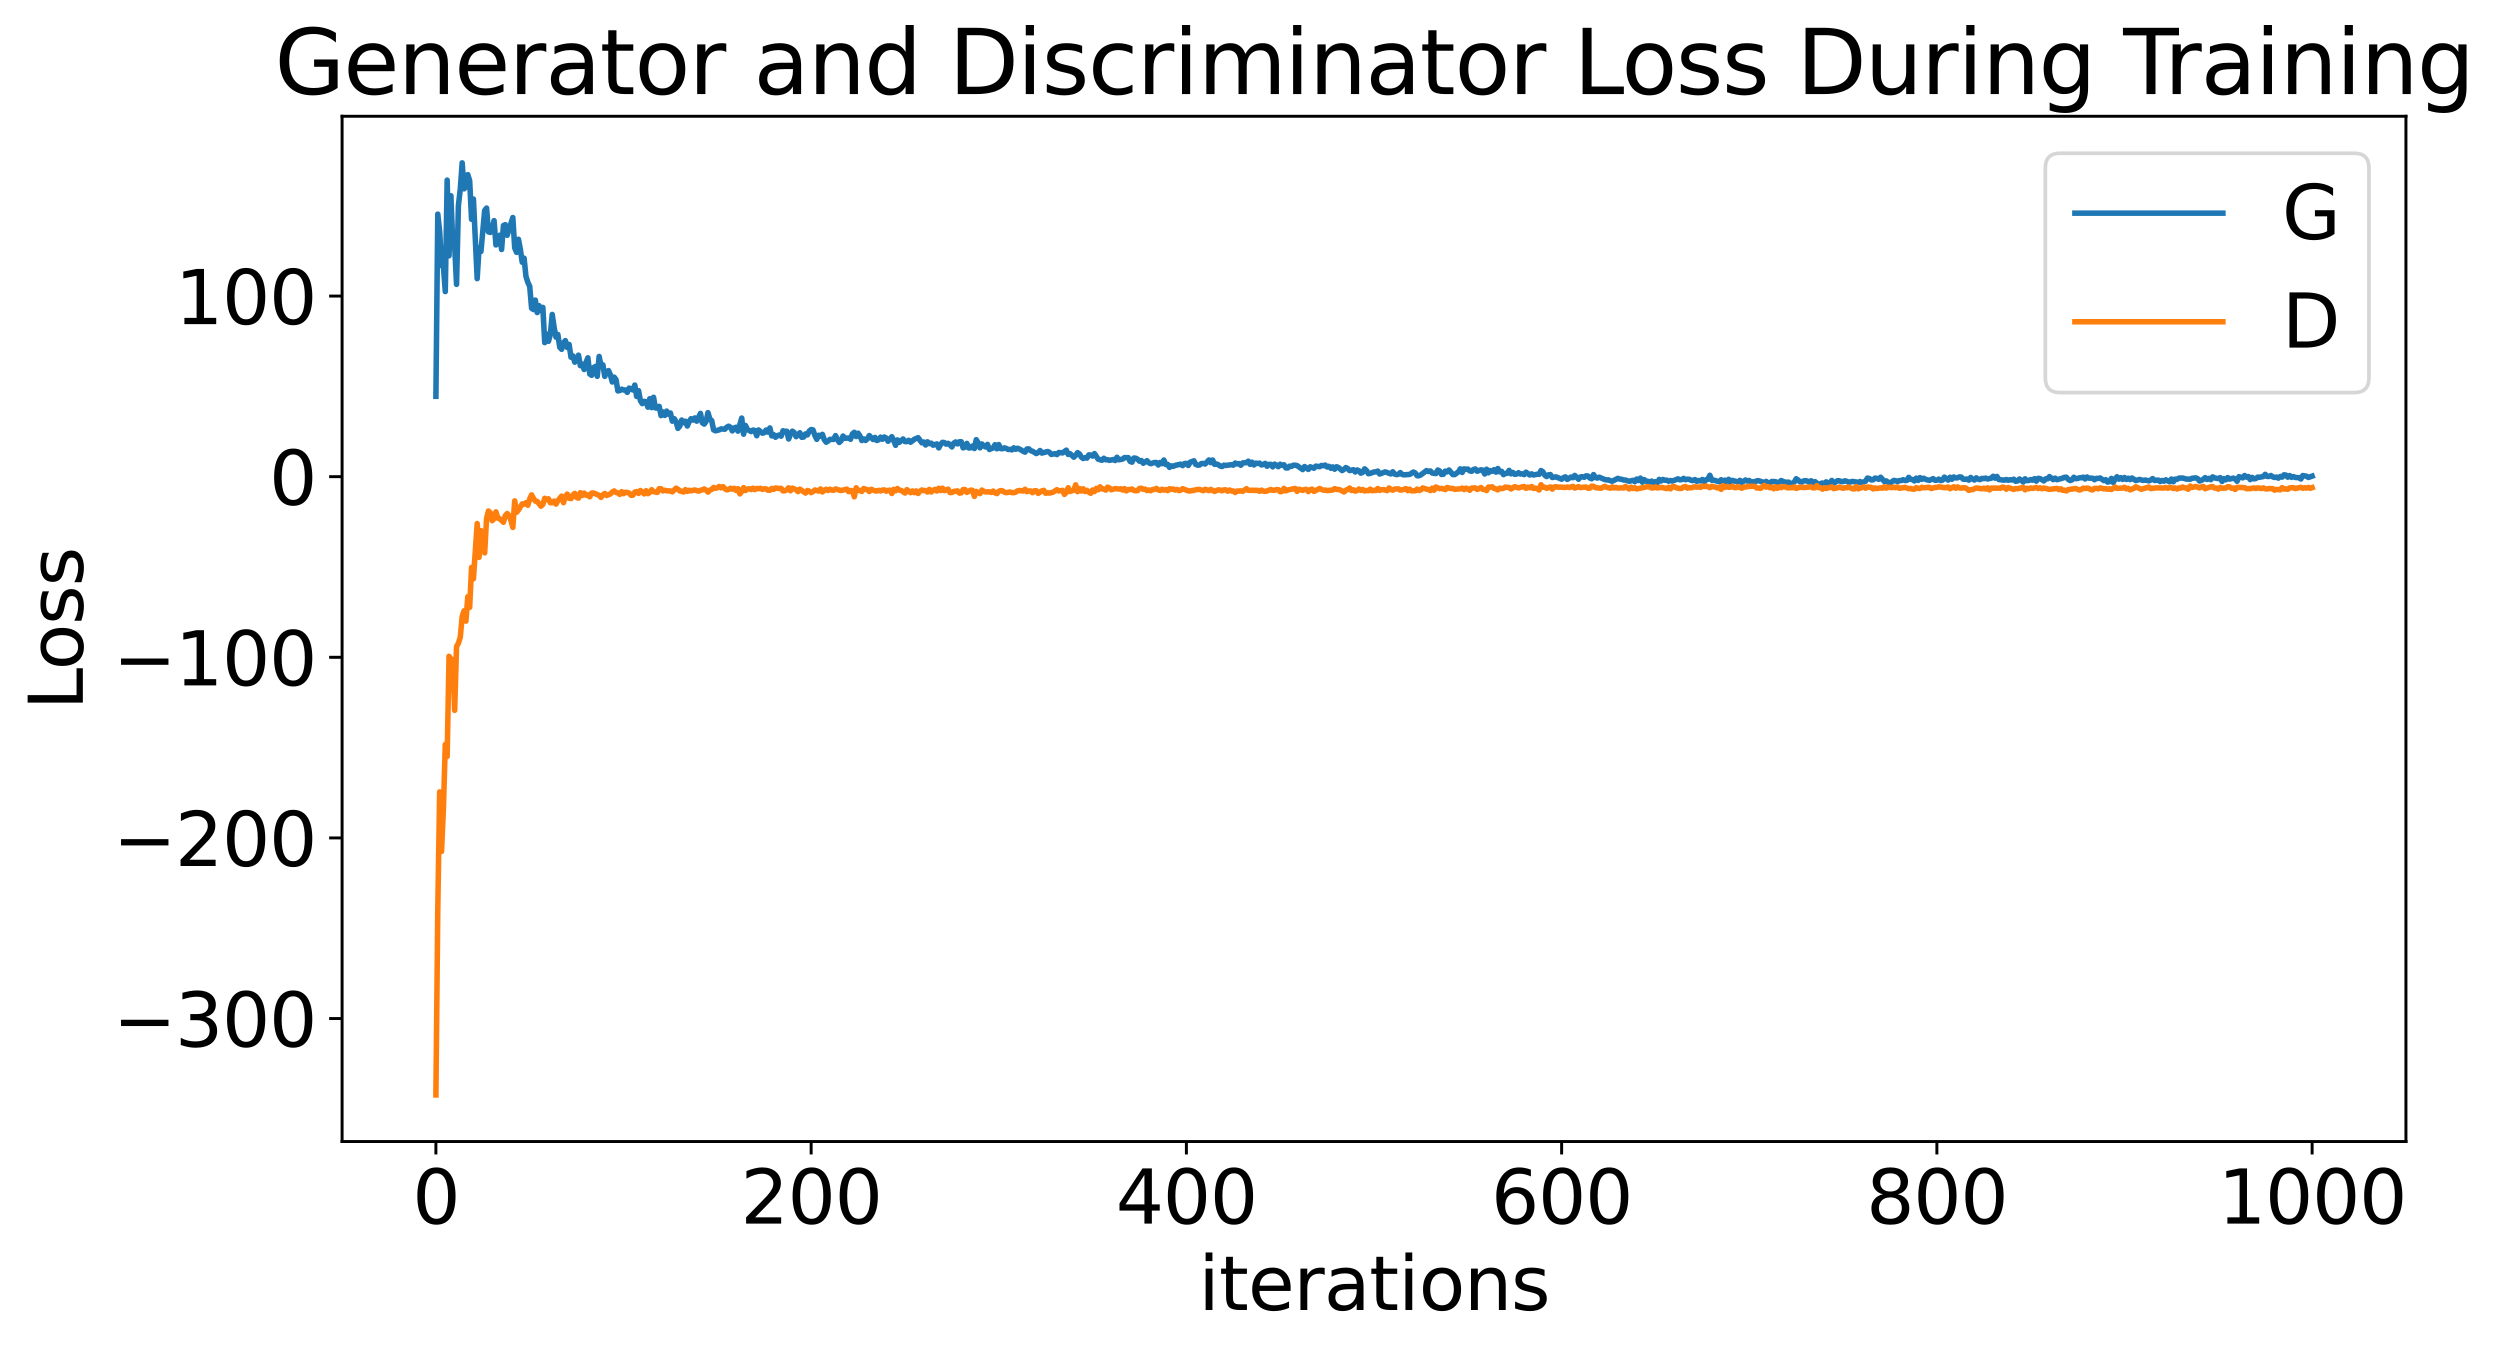 <?xml version="1.0" encoding="utf-8" standalone="no"?>
<!DOCTYPE svg PUBLIC "-//W3C//DTD SVG 1.1//EN"
  "http://www.w3.org/Graphics/SVG/1.1/DTD/svg11.dtd">
<svg xmlns:xlink="http://www.w3.org/1999/xlink" width="675.923pt" height="365.549pt" viewBox="0 0 675.923 365.549" xmlns="http://www.w3.org/2000/svg" version="1.1">
 <defs>
  <style type="text/css">*{stroke-linejoin: round; stroke-linecap: butt}</style>
 </defs>
 <g id="figure_1">
  <g id="patch_1">
   <path d="M 0 365.549 
L 675.923 365.549 
L 675.923 -0 
L 0 -0 
z
" style="fill: #ffffff"/>
  </g>
  <g id="axes_1">
   <g id="patch_2">
    <path d="M 92.491 308.636 
L 650.491 308.636 
L 650.491 31.436 
L 92.491 31.436 
z
" style="fill: #ffffff"/>
   </g>
   <g id="matplotlib.axis_1">
    <g id="xtick_1">
     <g id="line2d_1">
      <defs>
       <path id="mba03cfd644" d="M 0 0 
L 0 3.5 
" style="stroke: #000000; stroke-width: 0.8"/>
      </defs>
      <g>
       <use xlink:href="#mba03cfd644" x="117.854" y="308.636" style="stroke: #000000; stroke-width: 0.8"/>
      </g>
     </g>
     <g id="text_1">
      <!-- 0 -->
      <g transform="translate(111.492 330.833) scale(0.2 -0.2)">
       <defs>
        <path id="DejaVuSans-30" d="M 2034 4250 
Q 1547 4250 1301 3770 
Q 1056 3291 1056 2328 
Q 1056 1369 1301 889 
Q 1547 409 2034 409 
Q 2525 409 2770 889 
Q 3016 1369 3016 2328 
Q 3016 3291 2770 3770 
Q 2525 4250 2034 4250 
z
M 2034 4750 
Q 2819 4750 3233 4129 
Q 3647 3509 3647 2328 
Q 3647 1150 3233 529 
Q 2819 -91 2034 -91 
Q 1250 -91 836 529 
Q 422 1150 422 2328 
Q 422 3509 836 4129 
Q 1250 4750 2034 4750 
z
" transform="scale(0.016)"/>
       </defs>
       <use xlink:href="#DejaVuSans-30"/>
      </g>
     </g>
    </g>
    <g id="xtick_2">
     <g id="line2d_2">
      <g>
       <use xlink:href="#mba03cfd644" x="219.309" y="308.636" style="stroke: #000000; stroke-width: 0.8"/>
      </g>
     </g>
     <g id="text_2">
      <!-- 200 -->
      <g transform="translate(200.221 330.833) scale(0.2 -0.2)">
       <defs>
        <path id="DejaVuSans-32" d="M 1228 531 
L 3431 531 
L 3431 0 
L 469 0 
L 469 531 
Q 828 903 1448 1529 
Q 2069 2156 2228 2338 
Q 2531 2678 2651 2914 
Q 2772 3150 2772 3378 
Q 2772 3750 2511 3984 
Q 2250 4219 1831 4219 
Q 1534 4219 1204 4116 
Q 875 4013 500 3803 
L 500 4441 
Q 881 4594 1212 4672 
Q 1544 4750 1819 4750 
Q 2544 4750 2975 4387 
Q 3406 4025 3406 3419 
Q 3406 3131 3298 2873 
Q 3191 2616 2906 2266 
Q 2828 2175 2409 1742 
Q 1991 1309 1228 531 
z
" transform="scale(0.016)"/>
       </defs>
       <use xlink:href="#DejaVuSans-32"/>
       <use xlink:href="#DejaVuSans-30" x="63.623"/>
       <use xlink:href="#DejaVuSans-30" x="127.246"/>
      </g>
     </g>
    </g>
    <g id="xtick_3">
     <g id="line2d_3">
      <g>
       <use xlink:href="#mba03cfd644" x="320.763" y="308.636" style="stroke: #000000; stroke-width: 0.8"/>
      </g>
     </g>
     <g id="text_3">
      <!-- 400 -->
      <g transform="translate(301.676 330.833) scale(0.2 -0.2)">
       <defs>
        <path id="DejaVuSans-34" d="M 2419 4116 
L 825 1625 
L 2419 1625 
L 2419 4116 
z
M 2253 4666 
L 3047 4666 
L 3047 1625 
L 3713 1625 
L 3713 1100 
L 3047 1100 
L 3047 0 
L 2419 0 
L 2419 1100 
L 313 1100 
L 313 1709 
L 2253 4666 
z
" transform="scale(0.016)"/>
       </defs>
       <use xlink:href="#DejaVuSans-34"/>
       <use xlink:href="#DejaVuSans-30" x="63.623"/>
       <use xlink:href="#DejaVuSans-30" x="127.246"/>
      </g>
     </g>
    </g>
    <g id="xtick_4">
     <g id="line2d_4">
      <g>
       <use xlink:href="#mba03cfd644" x="422.218" y="308.636" style="stroke: #000000; stroke-width: 0.8"/>
      </g>
     </g>
     <g id="text_4">
      <!-- 600 -->
      <g transform="translate(403.13 330.833) scale(0.2 -0.2)">
       <defs>
        <path id="DejaVuSans-36" d="M 2113 2584 
Q 1688 2584 1439 2293 
Q 1191 2003 1191 1497 
Q 1191 994 1439 701 
Q 1688 409 2113 409 
Q 2538 409 2786 701 
Q 3034 994 3034 1497 
Q 3034 2003 2786 2293 
Q 2538 2584 2113 2584 
z
M 3366 4563 
L 3366 3988 
Q 3128 4100 2886 4159 
Q 2644 4219 2406 4219 
Q 1781 4219 1451 3797 
Q 1122 3375 1075 2522 
Q 1259 2794 1537 2939 
Q 1816 3084 2150 3084 
Q 2853 3084 3261 2657 
Q 3669 2231 3669 1497 
Q 3669 778 3244 343 
Q 2819 -91 2113 -91 
Q 1303 -91 875 529 
Q 447 1150 447 2328 
Q 447 3434 972 4092 
Q 1497 4750 2381 4750 
Q 2619 4750 2861 4703 
Q 3103 4656 3366 4563 
z
" transform="scale(0.016)"/>
       </defs>
       <use xlink:href="#DejaVuSans-36"/>
       <use xlink:href="#DejaVuSans-30" x="63.623"/>
       <use xlink:href="#DejaVuSans-30" x="127.246"/>
      </g>
     </g>
    </g>
    <g id="xtick_5">
     <g id="line2d_5">
      <g>
       <use xlink:href="#mba03cfd644" x="523.672" y="308.636" style="stroke: #000000; stroke-width: 0.8"/>
      </g>
     </g>
     <g id="text_5">
      <!-- 800 -->
      <g transform="translate(504.585 330.833) scale(0.2 -0.2)">
       <defs>
        <path id="DejaVuSans-38" d="M 2034 2216 
Q 1584 2216 1326 1975 
Q 1069 1734 1069 1313 
Q 1069 891 1326 650 
Q 1584 409 2034 409 
Q 2484 409 2743 651 
Q 3003 894 3003 1313 
Q 3003 1734 2745 1975 
Q 2488 2216 2034 2216 
z
M 1403 2484 
Q 997 2584 770 2862 
Q 544 3141 544 3541 
Q 544 4100 942 4425 
Q 1341 4750 2034 4750 
Q 2731 4750 3128 4425 
Q 3525 4100 3525 3541 
Q 3525 3141 3298 2862 
Q 3072 2584 2669 2484 
Q 3125 2378 3379 2068 
Q 3634 1759 3634 1313 
Q 3634 634 3220 271 
Q 2806 -91 2034 -91 
Q 1263 -91 848 271 
Q 434 634 434 1313 
Q 434 1759 690 2068 
Q 947 2378 1403 2484 
z
M 1172 3481 
Q 1172 3119 1398 2916 
Q 1625 2713 2034 2713 
Q 2441 2713 2670 2916 
Q 2900 3119 2900 3481 
Q 2900 3844 2670 4047 
Q 2441 4250 2034 4250 
Q 1625 4250 1398 4047 
Q 1172 3844 1172 3481 
z
" transform="scale(0.016)"/>
       </defs>
       <use xlink:href="#DejaVuSans-38"/>
       <use xlink:href="#DejaVuSans-30" x="63.623"/>
       <use xlink:href="#DejaVuSans-30" x="127.246"/>
      </g>
     </g>
    </g>
    <g id="xtick_6">
     <g id="line2d_6">
      <g>
       <use xlink:href="#mba03cfd644" x="625.127" y="308.636" style="stroke: #000000; stroke-width: 0.8"/>
      </g>
     </g>
     <g id="text_6">
      <!-- 1000 -->
      <g transform="translate(599.677 330.833) scale(0.2 -0.2)">
       <defs>
        <path id="DejaVuSans-31" d="M 794 531 
L 1825 531 
L 1825 4091 
L 703 3866 
L 703 4441 
L 1819 4666 
L 2450 4666 
L 2450 531 
L 3481 531 
L 3481 0 
L 794 0 
L 794 531 
z
" transform="scale(0.016)"/>
       </defs>
       <use xlink:href="#DejaVuSans-31"/>
       <use xlink:href="#DejaVuSans-30" x="63.623"/>
       <use xlink:href="#DejaVuSans-30" x="127.246"/>
       <use xlink:href="#DejaVuSans-30" x="190.869"/>
      </g>
     </g>
    </g>
    <g id="text_7">
     <!-- iterations -->
     <g transform="translate(324.036 354.189) scale(0.2 -0.2)">
      <defs>
       <path id="DejaVuSans-69" d="M 603 3500 
L 1178 3500 
L 1178 0 
L 603 0 
L 603 3500 
z
M 603 4863 
L 1178 4863 
L 1178 4134 
L 603 4134 
L 603 4863 
z
" transform="scale(0.016)"/>
       <path id="DejaVuSans-74" d="M 1172 4494 
L 1172 3500 
L 2356 3500 
L 2356 3053 
L 1172 3053 
L 1172 1153 
Q 1172 725 1289 603 
Q 1406 481 1766 481 
L 2356 481 
L 2356 0 
L 1766 0 
Q 1100 0 847 248 
Q 594 497 594 1153 
L 594 3053 
L 172 3053 
L 172 3500 
L 594 3500 
L 594 4494 
L 1172 4494 
z
" transform="scale(0.016)"/>
       <path id="DejaVuSans-65" d="M 3597 1894 
L 3597 1613 
L 953 1613 
Q 991 1019 1311 708 
Q 1631 397 2203 397 
Q 2534 397 2845 478 
Q 3156 559 3463 722 
L 3463 178 
Q 3153 47 2828 -22 
Q 2503 -91 2169 -91 
Q 1331 -91 842 396 
Q 353 884 353 1716 
Q 353 2575 817 3079 
Q 1281 3584 2069 3584 
Q 2775 3584 3186 3129 
Q 3597 2675 3597 1894 
z
M 3022 2063 
Q 3016 2534 2758 2815 
Q 2500 3097 2075 3097 
Q 1594 3097 1305 2825 
Q 1016 2553 972 2059 
L 3022 2063 
z
" transform="scale(0.016)"/>
       <path id="DejaVuSans-72" d="M 2631 2963 
Q 2534 3019 2420 3045 
Q 2306 3072 2169 3072 
Q 1681 3072 1420 2755 
Q 1159 2438 1159 1844 
L 1159 0 
L 581 0 
L 581 3500 
L 1159 3500 
L 1159 2956 
Q 1341 3275 1631 3429 
Q 1922 3584 2338 3584 
Q 2397 3584 2469 3576 
Q 2541 3569 2628 3553 
L 2631 2963 
z
" transform="scale(0.016)"/>
       <path id="DejaVuSans-61" d="M 2194 1759 
Q 1497 1759 1228 1600 
Q 959 1441 959 1056 
Q 959 750 1161 570 
Q 1363 391 1709 391 
Q 2188 391 2477 730 
Q 2766 1069 2766 1631 
L 2766 1759 
L 2194 1759 
z
M 3341 1997 
L 3341 0 
L 2766 0 
L 2766 531 
Q 2569 213 2275 61 
Q 1981 -91 1556 -91 
Q 1019 -91 701 211 
Q 384 513 384 1019 
Q 384 1609 779 1909 
Q 1175 2209 1959 2209 
L 2766 2209 
L 2766 2266 
Q 2766 2663 2505 2880 
Q 2244 3097 1772 3097 
Q 1472 3097 1187 3025 
Q 903 2953 641 2809 
L 641 3341 
Q 956 3463 1253 3523 
Q 1550 3584 1831 3584 
Q 2591 3584 2966 3190 
Q 3341 2797 3341 1997 
z
" transform="scale(0.016)"/>
       <path id="DejaVuSans-6f" d="M 1959 3097 
Q 1497 3097 1228 2736 
Q 959 2375 959 1747 
Q 959 1119 1226 758 
Q 1494 397 1959 397 
Q 2419 397 2687 759 
Q 2956 1122 2956 1747 
Q 2956 2369 2687 2733 
Q 2419 3097 1959 3097 
z
M 1959 3584 
Q 2709 3584 3137 3096 
Q 3566 2609 3566 1747 
Q 3566 888 3137 398 
Q 2709 -91 1959 -91 
Q 1206 -91 779 398 
Q 353 888 353 1747 
Q 353 2609 779 3096 
Q 1206 3584 1959 3584 
z
" transform="scale(0.016)"/>
       <path id="DejaVuSans-6e" d="M 3513 2113 
L 3513 0 
L 2938 0 
L 2938 2094 
Q 2938 2591 2744 2837 
Q 2550 3084 2163 3084 
Q 1697 3084 1428 2787 
Q 1159 2491 1159 1978 
L 1159 0 
L 581 0 
L 581 3500 
L 1159 3500 
L 1159 2956 
Q 1366 3272 1645 3428 
Q 1925 3584 2291 3584 
Q 2894 3584 3203 3211 
Q 3513 2838 3513 2113 
z
" transform="scale(0.016)"/>
       <path id="DejaVuSans-73" d="M 2834 3397 
L 2834 2853 
Q 2591 2978 2328 3040 
Q 2066 3103 1784 3103 
Q 1356 3103 1142 2972 
Q 928 2841 928 2578 
Q 928 2378 1081 2264 
Q 1234 2150 1697 2047 
L 1894 2003 
Q 2506 1872 2764 1633 
Q 3022 1394 3022 966 
Q 3022 478 2636 193 
Q 2250 -91 1575 -91 
Q 1294 -91 989 -36 
Q 684 19 347 128 
L 347 722 
Q 666 556 975 473 
Q 1284 391 1588 391 
Q 1994 391 2212 530 
Q 2431 669 2431 922 
Q 2431 1156 2273 1281 
Q 2116 1406 1581 1522 
L 1381 1569 
Q 847 1681 609 1914 
Q 372 2147 372 2553 
Q 372 3047 722 3315 
Q 1072 3584 1716 3584 
Q 2034 3584 2315 3537 
Q 2597 3491 2834 3397 
z
" transform="scale(0.016)"/>
      </defs>
      <use xlink:href="#DejaVuSans-69"/>
      <use xlink:href="#DejaVuSans-74" x="27.783"/>
      <use xlink:href="#DejaVuSans-65" x="66.992"/>
      <use xlink:href="#DejaVuSans-72" x="128.516"/>
      <use xlink:href="#DejaVuSans-61" x="169.629"/>
      <use xlink:href="#DejaVuSans-74" x="230.908"/>
      <use xlink:href="#DejaVuSans-69" x="270.117"/>
      <use xlink:href="#DejaVuSans-6f" x="297.9"/>
      <use xlink:href="#DejaVuSans-6e" x="359.082"/>
      <use xlink:href="#DejaVuSans-73" x="422.461"/>
     </g>
    </g>
   </g>
   <g id="matplotlib.axis_2">
    <g id="ytick_1">
     <g id="line2d_7">
      <defs>
       <path id="m57387f5ee8" d="M 0 0 
L -3.5 0 
" style="stroke: #000000; stroke-width: 0.8"/>
      </defs>
      <g>
       <use xlink:href="#m57387f5ee8" x="92.491" y="275.384" style="stroke: #000000; stroke-width: 0.8"/>
      </g>
     </g>
     <g id="text_8">
      <!-- −300 -->
      <g transform="translate(30.556 282.982) scale(0.2 -0.2)">
       <defs>
        <path id="DejaVuSans-2212" d="M 678 2272 
L 4684 2272 
L 4684 1741 
L 678 1741 
L 678 2272 
z
" transform="scale(0.016)"/>
        <path id="DejaVuSans-33" d="M 2597 2516 
Q 3050 2419 3304 2112 
Q 3559 1806 3559 1356 
Q 3559 666 3084 287 
Q 2609 -91 1734 -91 
Q 1441 -91 1130 -33 
Q 819 25 488 141 
L 488 750 
Q 750 597 1062 519 
Q 1375 441 1716 441 
Q 2309 441 2620 675 
Q 2931 909 2931 1356 
Q 2931 1769 2642 2001 
Q 2353 2234 1838 2234 
L 1294 2234 
L 1294 2753 
L 1863 2753 
Q 2328 2753 2575 2939 
Q 2822 3125 2822 3475 
Q 2822 3834 2567 4026 
Q 2313 4219 1838 4219 
Q 1578 4219 1281 4162 
Q 984 4106 628 3988 
L 628 4550 
Q 988 4650 1302 4700 
Q 1616 4750 1894 4750 
Q 2613 4750 3031 4423 
Q 3450 4097 3450 3541 
Q 3450 3153 3228 2886 
Q 3006 2619 2597 2516 
z
" transform="scale(0.016)"/>
       </defs>
       <use xlink:href="#DejaVuSans-2212"/>
       <use xlink:href="#DejaVuSans-33" x="83.789"/>
       <use xlink:href="#DejaVuSans-30" x="147.412"/>
       <use xlink:href="#DejaVuSans-30" x="211.035"/>
      </g>
     </g>
    </g>
    <g id="ytick_2">
     <g id="line2d_8">
      <g>
       <use xlink:href="#m57387f5ee8" x="92.491" y="226.549" style="stroke: #000000; stroke-width: 0.8"/>
      </g>
     </g>
     <g id="text_9">
      <!-- −200 -->
      <g transform="translate(30.556 234.147) scale(0.2 -0.2)">
       <use xlink:href="#DejaVuSans-2212"/>
       <use xlink:href="#DejaVuSans-32" x="83.789"/>
       <use xlink:href="#DejaVuSans-30" x="147.412"/>
       <use xlink:href="#DejaVuSans-30" x="211.035"/>
      </g>
     </g>
    </g>
    <g id="ytick_3">
     <g id="line2d_9">
      <g>
       <use xlink:href="#m57387f5ee8" x="92.491" y="177.714" style="stroke: #000000; stroke-width: 0.8"/>
      </g>
     </g>
     <g id="text_10">
      <!-- −100 -->
      <g transform="translate(30.556 185.312) scale(0.2 -0.2)">
       <use xlink:href="#DejaVuSans-2212"/>
       <use xlink:href="#DejaVuSans-31" x="83.789"/>
       <use xlink:href="#DejaVuSans-30" x="147.412"/>
       <use xlink:href="#DejaVuSans-30" x="211.035"/>
      </g>
     </g>
    </g>
    <g id="ytick_4">
     <g id="line2d_10">
      <g>
       <use xlink:href="#m57387f5ee8" x="92.491" y="128.879" style="stroke: #000000; stroke-width: 0.8"/>
      </g>
     </g>
     <g id="text_11">
      <!-- 0 -->
      <g transform="translate(72.766 136.477) scale(0.2 -0.2)">
       <use xlink:href="#DejaVuSans-30"/>
      </g>
     </g>
    </g>
    <g id="ytick_5">
     <g id="line2d_11">
      <g>
       <use xlink:href="#m57387f5ee8" x="92.491" y="80.044" style="stroke: #000000; stroke-width: 0.8"/>
      </g>
     </g>
     <g id="text_12">
      <!-- 100 -->
      <g transform="translate(47.316 87.642) scale(0.2 -0.2)">
       <use xlink:href="#DejaVuSans-31"/>
       <use xlink:href="#DejaVuSans-30" x="63.623"/>
       <use xlink:href="#DejaVuSans-30" x="127.246"/>
      </g>
     </g>
    </g>
    <g id="text_13">
     <!-- Loss -->
     <g transform="translate(22.397 191.971) rotate(-90) scale(0.2 -0.2)">
      <defs>
       <path id="DejaVuSans-4c" d="M 628 4666 
L 1259 4666 
L 1259 531 
L 3531 531 
L 3531 0 
L 628 0 
L 628 4666 
z
" transform="scale(0.016)"/>
      </defs>
      <use xlink:href="#DejaVuSans-4c"/>
      <use xlink:href="#DejaVuSans-6f" x="53.963"/>
      <use xlink:href="#DejaVuSans-73" x="115.145"/>
      <use xlink:href="#DejaVuSans-73" x="167.244"/>
     </g>
    </g>
   </g>
   <g id="line2d_12">
    <path d="M 117.854 107.144 
L 118.362 57.898 
L 118.869 62.589 
L 119.376 71.838 
L 119.883 72.058 
L 120.391 78.836 
L 120.898 48.7 
L 121.405 69.152 
L 121.912 52.93 
L 122.42 66.097 
L 122.927 66.553 
L 123.434 76.877 
L 123.942 55.497 
L 124.449 51.116 
L 124.956 44.036 
L 125.463 51.052 
L 125.971 50.556 
L 126.478 47.22 
L 126.985 48.867 
L 127.492 59.288 
L 128 53.815 
L 129.014 75.334 
L 129.522 66.979 
L 130.029 67.998 
L 131.043 56.908 
L 131.551 56.254 
L 132.058 62.684 
L 132.565 62.834 
L 133.072 61.865 
L 133.58 59.659 
L 134.087 66.22 
L 134.594 64.707 
L 135.102 63.602 
L 135.609 67.449 
L 136.116 60.971 
L 136.623 60.752 
L 137.131 63.604 
L 138.652 58.814 
L 139.16 67.023 
L 139.667 68.229 
L 140.174 64.692 
L 140.682 67.375 
L 141.189 70.902 
L 141.696 69.796 
L 142.203 74.729 
L 142.711 76.322 
L 143.218 77.424 
L 143.725 83.332 
L 144.232 83.697 
L 144.74 81.139 
L 145.247 84.504 
L 145.754 82.654 
L 146.262 83.971 
L 146.769 83.117 
L 147.276 92.63 
L 147.783 90.33 
L 148.291 92.276 
L 148.798 90.397 
L 149.305 85.023 
L 149.812 88.471 
L 150.32 91.155 
L 150.827 90.441 
L 151.334 93.864 
L 151.842 94.437 
L 152.349 92.706 
L 152.856 92.096 
L 153.363 93.933 
L 153.871 93.13 
L 154.378 96.577 
L 154.885 96.222 
L 155.392 97.916 
L 155.9 97.105 
L 156.407 96.027 
L 156.914 98.866 
L 157.422 98.463 
L 157.929 99.901 
L 158.436 98.01 
L 158.943 96.745 
L 159.451 101.116 
L 159.958 101.463 
L 160.465 99.408 
L 160.972 99.079 
L 161.48 101.749 
L 161.987 96.374 
L 162.494 98.878 
L 163.002 98.642 
L 163.509 101.755 
L 164.016 100.499 
L 164.523 100.197 
L 165.031 101.359 
L 165.538 103.278 
L 166.045 101.969 
L 166.552 102.624 
L 167.06 105.688 
L 167.567 105.592 
L 168.074 105.223 
L 168.582 105.443 
L 169.089 105.435 
L 169.596 106.081 
L 170.103 104.934 
L 171.118 105.439 
L 171.625 104.112 
L 172.132 107.187 
L 172.64 105.624 
L 173.147 108.334 
L 173.654 109.121 
L 174.162 108.514 
L 174.669 108.622 
L 175.176 110.089 
L 175.683 107.8 
L 176.191 110.201 
L 176.698 107.412 
L 177.205 110.289 
L 177.712 110.332 
L 178.22 109.868 
L 178.727 112.364 
L 179.234 111.385 
L 179.742 112.31 
L 180.249 111.154 
L 180.756 111.987 
L 181.263 111.672 
L 181.771 113.863 
L 182.278 113.192 
L 182.785 114.015 
L 183.292 115.818 
L 183.8 115.191 
L 184.307 113.57 
L 184.814 114.282 
L 185.322 113.888 
L 185.829 115.181 
L 186.336 113.979 
L 186.843 113.208 
L 187.351 113.577 
L 187.858 112.998 
L 188.365 113.869 
L 189.38 111.774 
L 189.887 114.315 
L 190.394 114.652 
L 190.902 113.951 
L 191.409 111.565 
L 191.916 113.268 
L 192.423 113.724 
L 192.931 116.218 
L 193.438 116.483 
L 194.452 116.223 
L 194.96 115.955 
L 195.974 116.044 
L 196.482 115.516 
L 196.989 115.237 
L 197.496 115.527 
L 198.003 116.5 
L 198.511 115.702 
L 199.018 115.514 
L 199.525 116.567 
L 200.54 113.034 
L 201.047 117.386 
L 201.554 115.03 
L 202.062 116.114 
L 203.076 116.686 
L 203.583 116.285 
L 204.091 116.383 
L 204.598 117.81 
L 205.105 116.248 
L 206.12 117.118 
L 206.627 116.979 
L 207.134 116.266 
L 207.642 116.829 
L 208.149 115.705 
L 208.656 117.849 
L 209.163 117.517 
L 209.671 118.218 
L 210.178 117.791 
L 210.685 117.614 
L 211.192 117.926 
L 211.7 116.472 
L 212.207 116.634 
L 212.714 116.587 
L 213.222 118.687 
L 213.729 117.391 
L 214.236 116.58 
L 214.743 116.951 
L 215.251 118.059 
L 216.265 116.999 
L 216.772 118.228 
L 217.28 118.162 
L 217.787 117.315 
L 218.294 117.584 
L 218.802 116.539 
L 219.309 116.131 
L 219.816 116.252 
L 220.323 117.751 
L 220.831 118.78 
L 221.338 117.676 
L 221.845 117.951 
L 222.352 117.441 
L 222.86 118.887 
L 223.367 119.556 
L 223.874 119.247 
L 224.382 118.792 
L 225.396 118.798 
L 225.903 117.779 
L 226.411 118.844 
L 226.918 119.614 
L 227.425 119.139 
L 227.932 117.891 
L 228.44 118.491 
L 229.454 118.426 
L 229.962 118.76 
L 230.469 117.305 
L 230.976 116.889 
L 231.483 118.019 
L 231.991 117.121 
L 232.498 117.852 
L 233.005 119.094 
L 233.512 118.677 
L 234.02 119.082 
L 234.527 118.623 
L 235.034 117.769 
L 236.049 118.825 
L 236.556 118.267 
L 237.063 119.092 
L 237.571 118.888 
L 238.078 118.195 
L 238.585 118.752 
L 239.092 118.149 
L 239.6 118.431 
L 240.107 119.302 
L 241.122 118.081 
L 241.629 119.077 
L 242.136 120.399 
L 242.643 118.94 
L 243.151 119.59 
L 244.165 118.686 
L 244.672 119.38 
L 245.18 119.397 
L 245.687 119.043 
L 246.194 119.562 
L 247.209 118.768 
L 248.223 118.335 
L 249.238 119.719 
L 249.745 119.506 
L 250.252 120.306 
L 250.76 119.455 
L 251.267 119.947 
L 251.774 119.823 
L 252.282 120.358 
L 253.296 120.023 
L 253.803 121.097 
L 254.311 120.173 
L 254.818 119.596 
L 255.325 119.661 
L 255.832 120.088 
L 256.34 119.862 
L 256.847 120.239 
L 257.354 120.832 
L 257.862 119.818 
L 258.369 119.497 
L 258.876 120.018 
L 259.383 119.449 
L 259.891 119.439 
L 260.398 121.084 
L 260.905 120.897 
L 261.412 119.887 
L 261.92 121.116 
L 262.427 121.079 
L 262.934 120.582 
L 263.442 121.268 
L 263.949 118.883 
L 264.456 119.746 
L 264.963 121.083 
L 265.471 120.035 
L 265.978 120.556 
L 266.485 120.845 
L 266.992 120.158 
L 267.5 121.522 
L 268.514 121.102 
L 269.022 120.238 
L 269.529 121.339 
L 270.036 120.2 
L 270.543 121.283 
L 271.051 121.328 
L 271.558 121.091 
L 272.065 121.249 
L 272.572 121.527 
L 273.08 121.493 
L 273.587 121.637 
L 274.094 121.078 
L 274.602 121.476 
L 275.109 121.201 
L 275.616 121.4 
L 276.631 122.001 
L 277.138 122.243 
L 277.645 121.401 
L 278.152 121.359 
L 278.66 121.848 
L 279.167 122.006 
L 280.182 122.623 
L 280.689 122.336 
L 281.196 121.807 
L 281.703 122.501 
L 283.225 122.077 
L 283.732 122.28 
L 284.24 122.86 
L 285.254 122.666 
L 285.762 122.895 
L 286.269 122.339 
L 287.283 122.452 
L 288.298 121.708 
L 288.805 122.86 
L 289.312 122.668 
L 290.327 123.603 
L 290.834 123.089 
L 291.342 122.383 
L 291.849 122.727 
L 292.356 123.602 
L 292.863 123.963 
L 293.371 123.736 
L 293.878 123.857 
L 294.385 122.995 
L 294.892 123.004 
L 295.4 123.311 
L 295.907 122.641 
L 296.922 124.149 
L 297.936 124.441 
L 298.443 123.901 
L 298.951 124.3 
L 299.458 124.293 
L 299.965 124.465 
L 300.98 124.244 
L 301.487 124.512 
L 301.994 123.638 
L 302.502 124.308 
L 303.516 124.128 
L 304.023 123.726 
L 305.038 123.724 
L 305.545 124.74 
L 306.052 124.95 
L 306.56 123.839 
L 307.067 123.885 
L 307.574 124.165 
L 308.082 124.699 
L 308.589 124.509 
L 309.096 125.245 
L 310.111 124.571 
L 310.618 125.132 
L 311.125 125.364 
L 312.14 125.051 
L 312.647 125.055 
L 313.154 125.719 
L 313.662 125.033 
L 314.169 125.357 
L 314.676 124.377 
L 315.183 125.585 
L 315.691 125.558 
L 316.198 126.362 
L 316.705 125.95 
L 317.212 126.09 
L 317.72 125.831 
L 319.242 125.499 
L 319.749 125.889 
L 320.256 125.333 
L 320.763 125.287 
L 321.271 125.851 
L 321.778 124.967 
L 322.792 124.594 
L 323.3 125.561 
L 323.807 125.775 
L 324.314 125.728 
L 324.822 125.337 
L 325.329 125.302 
L 325.836 125.452 
L 326.851 124.365 
L 327.358 125.078 
L 327.865 124.379 
L 328.372 125.539 
L 328.88 125.435 
L 329.387 125.647 
L 329.894 125.991 
L 330.402 126.135 
L 330.909 125.767 
L 331.416 125.846 
L 332.938 125.635 
L 333.445 125.767 
L 333.952 125.192 
L 334.46 125.428 
L 334.967 125.35 
L 335.474 125.79 
L 335.982 125.161 
L 336.996 125.094 
L 337.503 124.689 
L 338.011 125.55 
L 338.518 124.967 
L 339.025 125.7 
L 339.532 125.229 
L 340.04 125.31 
L 340.547 125.213 
L 341.054 125.708 
L 341.562 125.588 
L 342.069 125.288 
L 342.576 126.055 
L 343.083 125.553 
L 343.591 125.544 
L 344.098 126.227 
L 344.605 125.488 
L 345.112 125.763 
L 345.62 126.172 
L 346.127 125.514 
L 346.634 125.794 
L 347.142 125.659 
L 347.649 126.502 
L 348.156 126.526 
L 348.663 126.032 
L 349.171 126.09 
L 349.678 125.782 
L 350.185 125.779 
L 350.692 125.889 
L 352.214 126.962 
L 352.722 126.142 
L 353.736 126.915 
L 354.243 126.207 
L 355.258 126.591 
L 355.765 126.028 
L 356.78 126.178 
L 357.287 125.842 
L 357.794 125.926 
L 358.302 125.752 
L 358.809 126.262 
L 359.316 126.078 
L 359.823 126.604 
L 360.331 126.238 
L 360.838 126.862 
L 361.345 126.204 
L 361.852 126.376 
L 362.867 127.225 
L 363.374 126.901 
L 363.882 126.415 
L 364.389 126.696 
L 364.896 127.224 
L 365.911 126.999 
L 366.418 127.609 
L 366.925 127.061 
L 367.432 127.279 
L 367.94 127.93 
L 368.447 127.682 
L 368.954 126.765 
L 369.462 127.21 
L 369.969 128.075 
L 370.476 127.984 
L 371.491 127.601 
L 371.998 127.585 
L 372.505 127.371 
L 373.012 128.155 
L 374.534 127.582 
L 376.056 128.135 
L 376.563 127.55 
L 377.071 128.18 
L 377.578 128.322 
L 378.085 128.221 
L 378.592 127.773 
L 379.1 128.274 
L 379.607 128.376 
L 381.129 128.273 
L 382.143 127.627 
L 382.651 127.882 
L 383.158 128.622 
L 383.665 128.624 
L 384.172 128.38 
L 385.694 127.226 
L 386.202 127.476 
L 386.709 127.336 
L 387.216 127.884 
L 388.231 128.029 
L 388.738 127.076 
L 389.245 127.339 
L 389.752 128.282 
L 390.26 128.207 
L 390.767 127.373 
L 391.274 127.572 
L 391.782 127.078 
L 392.796 128.311 
L 393.303 128.308 
L 394.318 127.581 
L 394.825 126.765 
L 395.332 127.734 
L 395.84 126.768 
L 396.347 126.897 
L 396.854 126.814 
L 397.362 127.304 
L 397.869 127.431 
L 398.376 126.938 
L 398.883 126.795 
L 399.391 127.407 
L 400.405 127.014 
L 400.912 127.122 
L 401.42 128.153 
L 401.927 126.858 
L 402.434 127.826 
L 402.942 127.222 
L 403.449 127.428 
L 403.956 126.995 
L 404.463 127.659 
L 404.971 126.673 
L 405.478 127.574 
L 405.985 127.432 
L 406.492 128.323 
L 407 128.007 
L 407.507 127.952 
L 408.014 127.181 
L 408.522 128.106 
L 409.029 127.73 
L 409.536 128.242 
L 410.043 128.175 
L 410.551 127.806 
L 411.058 128.142 
L 411.565 128.107 
L 412.072 128.313 
L 412.58 127.662 
L 413.594 128.424 
L 414.102 128.113 
L 414.609 128.424 
L 415.623 128.212 
L 416.131 128.25 
L 416.638 127.226 
L 417.145 127.539 
L 417.652 128.461 
L 418.16 128.842 
L 418.667 128.382 
L 419.174 128.311 
L 419.682 129.099 
L 420.696 128.93 
L 421.711 129.346 
L 422.218 129.571 
L 422.725 129.133 
L 423.232 128.924 
L 423.74 129.617 
L 424.754 128.979 
L 425.262 129.157 
L 425.769 128.54 
L 426.783 129.569 
L 427.291 128.962 
L 427.798 128.878 
L 428.305 129.052 
L 428.812 128.657 
L 429.32 128.694 
L 429.827 129.237 
L 430.334 129.44 
L 430.842 128.315 
L 431.349 129.085 
L 431.856 129.259 
L 432.363 129.021 
L 433.885 129.654 
L 434.392 129.76 
L 434.9 129.737 
L 435.407 129.99 
L 435.914 130.095 
L 437.436 129.332 
L 437.943 129.546 
L 438.451 129.575 
L 438.958 129.788 
L 439.465 129.783 
L 440.48 130.133 
L 441.494 129.864 
L 442.002 130.227 
L 442.509 129.522 
L 443.016 129.92 
L 443.523 129.267 
L 444.031 130.363 
L 444.538 129.672 
L 445.045 130.1 
L 445.552 130.124 
L 446.06 130.386 
L 446.567 130.077 
L 447.074 130.469 
L 447.582 130.247 
L 448.089 130.503 
L 448.596 129.623 
L 449.103 130.044 
L 449.611 129.638 
L 450.118 129.852 
L 450.625 129.821 
L 451.132 130.095 
L 451.64 129.916 
L 452.147 130.056 
L 453.162 129.681 
L 453.669 129.463 
L 454.176 129.723 
L 454.683 129.679 
L 455.191 129.345 
L 455.698 129.698 
L 456.205 129.557 
L 456.712 129.591 
L 457.22 129.845 
L 457.727 129.945 
L 458.234 129.664 
L 458.742 130.115 
L 459.249 129.911 
L 459.756 130.04 
L 460.263 129.634 
L 460.771 130.248 
L 461.278 129.693 
L 461.785 129.575 
L 462.292 128.502 
L 462.8 129.834 
L 463.307 129.795 
L 464.829 130.26 
L 465.336 129.709 
L 465.843 130.614 
L 466.351 129.823 
L 466.858 130.118 
L 467.365 129.589 
L 467.872 130.486 
L 468.38 129.887 
L 469.902 130.319 
L 470.409 129.869 
L 470.916 130.428 
L 471.931 129.778 
L 472.438 130.07 
L 472.945 129.903 
L 473.452 130.419 
L 473.96 130.242 
L 474.467 130.276 
L 474.974 130.006 
L 475.482 129.965 
L 477.003 130.486 
L 477.511 130.163 
L 478.018 130.54 
L 478.525 130.736 
L 479.032 130.176 
L 480.047 130.229 
L 480.554 130.476 
L 481.062 130.424 
L 481.569 129.925 
L 482.583 130.364 
L 483.598 130.356 
L 484.105 130.74 
L 484.612 130.695 
L 485.12 130.334 
L 485.627 129.444 
L 486.134 129.777 
L 486.642 130.249 
L 487.149 130.348 
L 487.656 130.021 
L 488.163 129.961 
L 488.671 130.083 
L 489.178 130.398 
L 489.685 129.983 
L 490.192 130.562 
L 490.7 130.213 
L 491.207 130.605 
L 491.714 131.294 
L 492.222 130.741 
L 492.729 130.589 
L 493.236 130.823 
L 493.743 130.283 
L 494.251 130.687 
L 494.758 130.504 
L 495.265 129.905 
L 495.772 130.647 
L 496.787 129.985 
L 497.294 129.977 
L 497.802 130.224 
L 498.309 130.193 
L 498.816 129.998 
L 499.323 130.136 
L 499.831 130.397 
L 500.845 130.168 
L 501.86 130.305 
L 502.367 130.505 
L 502.874 130.182 
L 503.382 130.489 
L 504.396 130.092 
L 504.903 129.265 
L 505.411 129.368 
L 505.918 129.749 
L 506.425 129.728 
L 506.932 129.272 
L 507.44 129.346 
L 507.947 129.595 
L 508.454 129.032 
L 509.469 130.164 
L 509.976 130.016 
L 510.483 130.398 
L 510.991 130.497 
L 511.498 130.284 
L 512.005 129.896 
L 512.512 129.952 
L 513.02 130.229 
L 513.527 129.924 
L 514.034 129.946 
L 514.542 129.703 
L 515.049 129.929 
L 515.556 129.875 
L 516.063 129.066 
L 516.571 129.61 
L 517.078 129.641 
L 517.585 130.025 
L 518.092 129.283 
L 518.6 129.888 
L 519.107 129.134 
L 519.614 129.594 
L 520.122 129.31 
L 520.629 129.619 
L 521.643 129.876 
L 522.658 129.414 
L 523.165 129.847 
L 523.672 129.839 
L 524.18 129.533 
L 524.687 129.929 
L 525.194 129.814 
L 525.702 129.002 
L 526.716 129.803 
L 527.223 129.036 
L 527.731 129.567 
L 528.238 128.964 
L 528.745 129.21 
L 529.252 129.202 
L 529.76 128.939 
L 530.267 128.993 
L 530.774 129.552 
L 531.282 129.595 
L 531.789 129.5 
L 532.296 129.813 
L 532.803 129.091 
L 533.311 129.534 
L 533.818 129.78 
L 534.325 129.193 
L 534.832 129.568 
L 535.34 129.664 
L 535.847 129.338 
L 536.354 129.403 
L 536.862 129.269 
L 537.369 129.506 
L 538.383 129.272 
L 538.891 128.771 
L 539.398 129.283 
L 539.905 128.818 
L 540.412 129.649 
L 541.427 129.777 
L 541.934 129.828 
L 542.442 129.643 
L 542.949 129.849 
L 543.456 129.708 
L 543.963 129.771 
L 544.471 129.565 
L 544.978 130.119 
L 545.485 130.013 
L 545.992 129.505 
L 546.5 129.831 
L 547.007 130.334 
L 547.514 129.458 
L 548.022 129.94 
L 548.529 129.909 
L 549.036 129.673 
L 549.543 129.825 
L 550.051 129.425 
L 550.558 130.087 
L 551.065 129.327 
L 551.572 129.395 
L 552.587 130.025 
L 553.094 129.458 
L 553.602 129.465 
L 554.109 128.856 
L 555.123 129.676 
L 555.631 129.273 
L 556.138 129.699 
L 557.66 129.276 
L 558.167 129.06 
L 558.674 129.019 
L 559.182 129.603 
L 559.689 129.919 
L 560.196 129.743 
L 560.703 129.039 
L 561.211 129.41 
L 561.718 129.372 
L 562.225 129.181 
L 562.732 129.178 
L 563.24 129.014 
L 563.747 129.493 
L 564.254 128.963 
L 564.762 129.275 
L 565.776 129.294 
L 566.283 129.699 
L 566.791 129.334 
L 567.298 129.365 
L 567.805 129.227 
L 568.82 129.937 
L 569.327 129.695 
L 569.834 130.339 
L 570.342 130.203 
L 570.849 129.357 
L 571.356 130.455 
L 571.863 129.527 
L 572.371 128.906 
L 572.878 129.543 
L 573.385 129.14 
L 573.892 129.622 
L 574.4 129.102 
L 574.907 129.625 
L 575.414 129.298 
L 575.922 129.666 
L 576.429 129.234 
L 577.443 129.929 
L 578.458 129.624 
L 579.472 129.902 
L 579.98 129.783 
L 580.994 130.01 
L 581.502 129.78 
L 582.009 129.398 
L 582.516 129.898 
L 583.531 129.8 
L 584.038 130.197 
L 584.545 129.902 
L 585.052 130.106 
L 585.56 129.725 
L 586.574 130.254 
L 587.082 129.517 
L 587.589 130.249 
L 588.096 129.544 
L 588.603 129.597 
L 589.111 129.27 
L 590.125 129.249 
L 591.14 129.526 
L 592.154 129.564 
L 592.662 129.311 
L 593.676 129.2 
L 594.183 129.415 
L 594.691 130.05 
L 595.198 129.88 
L 595.705 129.578 
L 596.212 129.14 
L 596.72 129.623 
L 597.227 129.334 
L 597.734 129.695 
L 598.242 128.93 
L 598.749 129.217 
L 599.763 129.405 
L 600.271 129.137 
L 600.778 130.16 
L 601.285 129.431 
L 601.792 129.717 
L 602.3 129.12 
L 602.807 129.539 
L 603.822 129.266 
L 604.329 129.493 
L 604.836 130.105 
L 605.343 128.874 
L 606.358 129.196 
L 606.865 128.567 
L 607.372 129.01 
L 607.88 128.841 
L 608.387 129.667 
L 608.894 129.076 
L 609.402 129.47 
L 609.909 129.376 
L 610.416 129.002 
L 610.923 129.032 
L 611.938 128.839 
L 612.445 128.246 
L 612.952 128.814 
L 613.46 128.827 
L 613.967 128.567 
L 614.474 128.928 
L 614.982 129.098 
L 615.489 128.994 
L 615.996 129.273 
L 616.503 128.839 
L 617.011 128.999 
L 617.518 128.378 
L 618.025 128.44 
L 618.532 129.01 
L 619.04 128.581 
L 619.547 129.051 
L 620.054 128.846 
L 620.562 129.087 
L 621.576 129.157 
L 622.083 129.511 
L 622.591 128.576 
L 623.605 128.76 
L 624.112 129.086 
L 625.127 128.731 
L 625.127 128.731 
" clip-path="url(#p50ae625db8)" style="fill: none; stroke: #1f77b4; stroke-width: 1.5; stroke-linecap: square"/>
   </g>
   <g id="line2d_13">
    <path d="M 117.854 296.036 
L 118.362 245.889 
L 118.869 214.116 
L 119.376 230.212 
L 119.883 218.599 
L 120.391 201.28 
L 120.898 204.535 
L 121.405 177.44 
L 121.912 178.202 
L 122.42 178.387 
L 122.927 192.049 
L 123.434 174.812 
L 123.942 173.893 
L 124.449 172.251 
L 124.956 166.69 
L 125.463 165.152 
L 125.971 167.934 
L 126.478 161.328 
L 126.985 164.204 
L 127.492 153.409 
L 128 156.497 
L 129.014 141.56 
L 129.522 150.693 
L 130.029 143.47 
L 130.536 147.78 
L 131.043 149.48 
L 131.551 140.209 
L 132.058 138.161 
L 132.565 138.656 
L 133.072 140.776 
L 133.58 140.215 
L 134.087 138.392 
L 134.594 140.083 
L 135.102 140.229 
L 136.116 141.201 
L 136.623 139.392 
L 137.131 138.852 
L 137.638 139.385 
L 138.145 140.741 
L 138.652 142.601 
L 139.16 135.422 
L 139.667 138.496 
L 140.174 137.892 
L 141.189 136.235 
L 141.696 136.312 
L 142.203 135.916 
L 142.711 136.605 
L 143.218 134.887 
L 143.725 133.797 
L 144.232 134.764 
L 144.74 135.471 
L 145.247 135.576 
L 146.262 136.854 
L 146.769 136.369 
L 147.276 134.73 
L 147.783 135.08 
L 148.291 134.858 
L 148.798 135.928 
L 149.305 135.903 
L 149.812 135.48 
L 150.32 136.291 
L 150.827 135.346 
L 151.842 134.136 
L 152.349 135.905 
L 152.856 134.293 
L 153.363 133.586 
L 153.871 134.704 
L 154.378 134.804 
L 154.885 133.848 
L 155.392 133.401 
L 155.9 134.508 
L 156.407 134.678 
L 156.914 133.207 
L 157.422 133.966 
L 157.929 133.32 
L 158.436 133.889 
L 158.943 133.8 
L 159.451 134.327 
L 159.958 133.302 
L 160.465 133.276 
L 161.987 133.939 
L 162.494 134.482 
L 163.002 133.801 
L 163.509 133.42 
L 164.016 133.971 
L 165.031 133.537 
L 165.538 133.035 
L 166.045 132.735 
L 166.552 133.151 
L 167.06 133.268 
L 167.567 133.664 
L 168.074 132.938 
L 168.582 133.474 
L 169.089 133.108 
L 169.596 133.132 
L 170.103 133.334 
L 170.611 133.906 
L 171.118 133.875 
L 171.625 133.058 
L 172.132 132.907 
L 172.64 133.402 
L 173.147 132.611 
L 174.162 133.528 
L 174.669 132.677 
L 175.176 133.471 
L 175.683 133.102 
L 176.191 132.408 
L 176.698 132.924 
L 177.712 133.133 
L 178.22 132.128 
L 178.727 132.149 
L 179.234 132.724 
L 179.742 132.55 
L 180.249 132.697 
L 181.263 132.731 
L 181.771 132.976 
L 182.785 131.981 
L 183.292 132.27 
L 183.8 132.74 
L 184.307 132.811 
L 184.814 133.022 
L 185.322 132.379 
L 185.829 132.858 
L 186.336 132.557 
L 186.843 132.711 
L 187.858 132.468 
L 188.872 132.807 
L 189.38 132.557 
L 189.887 132.44 
L 190.394 132.202 
L 190.902 132.521 
L 191.409 133.04 
L 191.916 132.525 
L 192.423 132.331 
L 192.931 131.794 
L 193.438 132.032 
L 193.945 131.869 
L 194.452 131.536 
L 194.96 131.892 
L 195.467 131.571 
L 195.974 132.11 
L 196.482 132.442 
L 196.989 132.353 
L 197.496 131.994 
L 198.003 132.252 
L 198.511 132.031 
L 199.018 132.593 
L 199.525 132.129 
L 200.032 133.53 
L 200.54 132.899 
L 201.047 131.846 
L 201.554 132.624 
L 202.062 132.229 
L 202.569 132.144 
L 203.076 132.356 
L 203.583 131.998 
L 204.091 132.374 
L 204.598 132.069 
L 205.105 132.132 
L 205.612 132.018 
L 206.12 132.311 
L 206.627 132.154 
L 207.134 132.182 
L 207.642 132.544 
L 208.149 132.546 
L 208.656 132.056 
L 209.163 132.315 
L 209.671 131.94 
L 210.685 132.089 
L 211.192 132.028 
L 211.7 132.726 
L 212.207 132.686 
L 212.714 132.43 
L 213.222 131.889 
L 213.729 132.689 
L 214.236 131.981 
L 215.251 132.406 
L 215.758 132.911 
L 216.265 132.243 
L 217.787 133.31 
L 218.294 132.617 
L 218.802 132.793 
L 219.309 133.184 
L 219.816 132.899 
L 220.323 132.477 
L 221.338 132.776 
L 221.845 132.198 
L 222.352 133.002 
L 222.86 132.551 
L 223.367 132.282 
L 223.874 132.615 
L 224.382 132.264 
L 224.889 132.511 
L 225.396 132.562 
L 225.903 132.196 
L 226.918 132.509 
L 227.425 132.625 
L 228.947 132.239 
L 229.454 132.926 
L 229.962 132.623 
L 230.469 132.725 
L 230.976 134.327 
L 231.483 131.883 
L 231.991 132.567 
L 232.498 132.625 
L 233.005 132.867 
L 233.512 132.078 
L 234.02 132.299 
L 234.527 132.375 
L 235.034 132.899 
L 235.542 132.299 
L 236.556 132.699 
L 237.063 132.749 
L 237.571 132.572 
L 238.078 132.735 
L 238.585 132.501 
L 239.092 132.446 
L 239.6 132.801 
L 240.107 132.6 
L 240.614 132.528 
L 241.122 133.419 
L 241.629 132.304 
L 242.136 132.693 
L 242.643 132.084 
L 243.151 132.524 
L 243.658 132.6 
L 244.672 133.299 
L 245.18 132.386 
L 246.194 133.199 
L 246.702 132.739 
L 247.209 133.199 
L 247.716 132.736 
L 248.223 133.412 
L 248.731 132.808 
L 249.238 132.475 
L 249.745 132.64 
L 250.252 132.634 
L 250.76 133.024 
L 251.267 132.314 
L 251.774 133.015 
L 252.282 132.574 
L 252.789 132.311 
L 253.296 132.752 
L 253.803 132.027 
L 254.311 132.637 
L 254.818 131.997 
L 255.325 132.654 
L 256.34 132.255 
L 256.847 133.167 
L 257.354 133.161 
L 257.862 132.868 
L 258.876 132.716 
L 259.383 133.314 
L 259.891 133.259 
L 260.398 132.375 
L 260.905 132.37 
L 261.412 133.122 
L 262.427 132.516 
L 262.934 132.596 
L 263.442 134.213 
L 263.949 132.868 
L 264.963 133.448 
L 265.471 132.498 
L 265.978 132.841 
L 266.485 132.998 
L 267.5 132.979 
L 268.007 133.124 
L 268.514 132.775 
L 269.022 133.264 
L 269.529 133.448 
L 270.036 132.832 
L 270.543 132.644 
L 271.051 132.716 
L 271.558 133.071 
L 272.065 133.205 
L 273.08 133.019 
L 273.587 133.178 
L 274.094 133.213 
L 274.602 133.071 
L 275.109 132.711 
L 275.616 132.62 
L 276.631 132.757 
L 277.138 132.287 
L 277.645 132.918 
L 278.152 132.758 
L 278.66 132.742 
L 279.167 133.204 
L 279.674 132.704 
L 280.182 132.688 
L 280.689 133.395 
L 281.703 132.716 
L 282.211 132.583 
L 282.718 133.363 
L 283.225 133.219 
L 283.732 133.328 
L 284.747 133.046 
L 285.762 132.391 
L 286.269 132.746 
L 287.283 132.58 
L 287.791 133.667 
L 288.298 133.153 
L 288.805 131.872 
L 289.312 132.867 
L 290.327 132.53 
L 290.834 131.082 
L 291.342 132.932 
L 291.849 132.085 
L 292.356 132.76 
L 292.863 132.146 
L 293.371 132.89 
L 293.878 132.564 
L 294.385 133.069 
L 294.892 133.365 
L 295.4 132.478 
L 295.907 132.903 
L 296.414 132.04 
L 296.922 132.424 
L 297.429 131.619 
L 297.936 132.192 
L 298.443 132.203 
L 298.951 132.514 
L 299.458 131.714 
L 299.965 131.917 
L 300.472 132.424 
L 301.487 132.101 
L 302.502 132.229 
L 303.009 132.139 
L 303.516 132.493 
L 304.023 132.105 
L 304.531 132.714 
L 305.038 132.334 
L 305.545 132.394 
L 306.052 132.209 
L 306.56 132.594 
L 307.067 132.673 
L 307.574 132.637 
L 308.082 132.046 
L 308.589 132.009 
L 309.096 132.296 
L 309.603 132.244 
L 310.111 132.63 
L 310.618 132.472 
L 311.125 132.671 
L 311.632 132.354 
L 312.14 132.323 
L 312.647 132.05 
L 313.154 132.447 
L 313.662 132.605 
L 314.169 132.28 
L 314.676 132.521 
L 315.183 132.361 
L 315.691 132.645 
L 316.198 132.134 
L 316.705 132.289 
L 317.212 132.214 
L 317.72 132.5 
L 318.227 132.319 
L 318.734 132.632 
L 319.242 132.517 
L 319.749 132.131 
L 321.271 132.714 
L 321.778 132.746 
L 323.807 132.345 
L 324.314 132.325 
L 325.329 132.673 
L 325.836 132.29 
L 326.851 132.64 
L 327.358 132.315 
L 328.372 132.864 
L 329.387 132.428 
L 329.894 132.489 
L 330.402 132.696 
L 330.909 132.442 
L 331.416 132.444 
L 331.923 132.791 
L 332.431 132.491 
L 332.938 132.756 
L 333.445 132.738 
L 333.952 133.155 
L 334.46 132.749 
L 334.967 132.784 
L 335.474 132.704 
L 335.982 132.845 
L 336.996 132.135 
L 337.503 132.563 
L 340.04 132.575 
L 340.547 132.823 
L 341.054 132.52 
L 341.562 132.787 
L 342.069 132.849 
L 342.576 132.732 
L 343.591 132.341 
L 344.098 132.569 
L 344.605 132.546 
L 345.112 132.382 
L 345.62 132.401 
L 346.127 132.943 
L 346.634 132.837 
L 347.142 132.045 
L 347.649 132.712 
L 348.156 132.476 
L 350.185 132.069 
L 350.692 132.853 
L 351.2 132.256 
L 352.214 132.593 
L 352.722 132.348 
L 353.229 132.304 
L 353.736 132.914 
L 354.243 132.387 
L 354.751 132.243 
L 355.258 132.854 
L 356.78 132.077 
L 357.794 132.54 
L 358.302 132.487 
L 358.809 132.644 
L 360.331 132.471 
L 360.838 132.113 
L 361.345 132.344 
L 361.852 132.34 
L 362.36 132.469 
L 363.374 133.015 
L 363.882 132.549 
L 364.389 132.327 
L 364.896 131.942 
L 365.403 132.629 
L 365.911 132.416 
L 366.418 132.778 
L 366.925 132.625 
L 367.432 132.206 
L 367.94 132.574 
L 368.447 132.351 
L 368.954 132.739 
L 369.462 132.609 
L 369.969 132.661 
L 370.476 132.248 
L 370.983 132.676 
L 371.491 132.574 
L 371.998 132.617 
L 372.505 132.075 
L 373.012 132.591 
L 373.52 132.401 
L 374.027 132.366 
L 375.042 132.65 
L 375.549 131.937 
L 376.056 132.337 
L 376.563 132.526 
L 377.071 132.23 
L 378.085 132.168 
L 378.592 132.494 
L 379.1 132.462 
L 380.114 132.11 
L 380.622 132.661 
L 381.129 132.258 
L 381.636 132.708 
L 382.651 132.689 
L 383.158 132.238 
L 383.665 132.636 
L 384.172 132.399 
L 384.68 131.929 
L 385.694 132.253 
L 386.202 132.351 
L 386.709 132.641 
L 387.216 131.991 
L 387.723 132.541 
L 388.231 131.671 
L 389.245 132.127 
L 389.752 132.034 
L 390.767 132.37 
L 391.274 131.803 
L 392.289 132.095 
L 392.796 132.052 
L 393.303 132.304 
L 394.825 132.161 
L 395.332 131.968 
L 395.84 132.354 
L 396.347 131.975 
L 396.854 132.183 
L 397.362 132.545 
L 397.869 131.972 
L 398.883 131.915 
L 399.391 132.331 
L 400.405 131.817 
L 400.912 132.305 
L 401.42 132.378 
L 401.927 132.627 
L 402.434 131.689 
L 402.942 131.714 
L 403.449 131.614 
L 403.956 132.079 
L 404.463 132.188 
L 404.971 132.439 
L 405.478 131.98 
L 405.985 132.116 
L 406.492 132.016 
L 407 131.697 
L 408.014 131.804 
L 408.522 132.212 
L 409.536 131.571 
L 410.551 131.918 
L 411.565 131.618 
L 412.072 131.558 
L 412.58 132.027 
L 413.087 131.7 
L 413.594 131.871 
L 414.102 131.543 
L 414.609 132.062 
L 415.116 131.957 
L 415.623 132.11 
L 416.131 132.471 
L 416.638 131.054 
L 417.145 131.724 
L 417.652 131.716 
L 418.16 132.029 
L 419.174 131.659 
L 419.682 132.247 
L 420.189 131.673 
L 420.696 131.598 
L 421.203 131.732 
L 421.711 131.7 
L 422.725 131.758 
L 423.232 131.795 
L 423.74 131.673 
L 424.247 131.81 
L 425.262 131.495 
L 425.769 131.955 
L 426.783 131.584 
L 427.291 131.833 
L 428.305 131.703 
L 428.812 131.678 
L 429.32 131.993 
L 429.827 131.968 
L 430.334 131.45 
L 430.842 131.48 
L 431.349 131.844 
L 432.871 132.009 
L 433.885 131.492 
L 434.392 131.758 
L 435.407 131.993 
L 435.914 131.637 
L 436.422 131.939 
L 436.929 131.774 
L 437.436 131.965 
L 438.451 131.895 
L 438.958 131.949 
L 439.465 131.515 
L 440.48 132.207 
L 440.987 131.736 
L 441.494 132.07 
L 442.002 131.861 
L 442.509 132.191 
L 445.552 131.559 
L 446.06 131.672 
L 446.567 131.951 
L 447.074 131.896 
L 447.582 131.64 
L 448.089 131.934 
L 449.103 131.756 
L 450.625 132.095 
L 451.132 131.76 
L 451.64 132.167 
L 452.147 131.618 
L 452.654 131.562 
L 453.162 131.86 
L 454.176 132.088 
L 454.683 132.031 
L 455.191 131.649 
L 455.698 131.55 
L 456.205 131.972 
L 456.712 131.857 
L 457.22 131.878 
L 458.234 131.606 
L 458.742 131.699 
L 459.249 131.661 
L 459.756 131.775 
L 460.263 131.438 
L 460.771 131.553 
L 461.278 131.397 
L 462.292 131.838 
L 462.8 131.474 
L 463.307 131.636 
L 463.814 131.679 
L 464.322 131.92 
L 464.829 131.774 
L 465.336 132.307 
L 465.843 131.305 
L 466.351 131.778 
L 466.858 131.539 
L 467.365 131.764 
L 467.872 131.714 
L 468.38 131.429 
L 468.887 131.82 
L 469.394 131.846 
L 469.902 131.56 
L 470.916 132.003 
L 471.423 131.722 
L 472.945 131.522 
L 473.452 131.466 
L 474.467 131.504 
L 474.974 131.939 
L 475.482 131.924 
L 475.989 132.035 
L 477.003 131.242 
L 477.511 131.711 
L 478.018 131.549 
L 478.525 131.867 
L 479.032 131.671 
L 479.54 132.146 
L 480.047 131.633 
L 480.554 132.026 
L 481.062 131.636 
L 481.569 131.847 
L 482.076 131.586 
L 482.583 131.595 
L 483.091 131.845 
L 483.598 131.914 
L 484.105 131.782 
L 484.612 131.863 
L 485.12 131.613 
L 485.627 132.049 
L 486.642 131.711 
L 487.656 131.814 
L 489.685 131.634 
L 490.192 131.92 
L 490.7 131.89 
L 491.207 131.308 
L 491.714 131.817 
L 492.222 131.872 
L 492.729 132.251 
L 493.236 131.864 
L 493.743 132.073 
L 495.265 131.621 
L 495.772 132.115 
L 496.787 131.885 
L 497.294 131.686 
L 498.309 132.014 
L 498.816 131.843 
L 499.323 131.884 
L 499.831 131.67 
L 500.845 132.135 
L 501.352 132.197 
L 501.86 131.535 
L 502.367 132.158 
L 503.382 131.825 
L 503.889 131.623 
L 504.396 131.994 
L 504.903 131.662 
L 505.918 131.78 
L 506.425 132.194 
L 506.932 131.924 
L 507.44 132.082 
L 508.454 131.906 
L 508.962 131.993 
L 509.469 131.586 
L 509.976 131.977 
L 510.483 131.712 
L 511.498 131.845 
L 512.005 131.699 
L 512.512 131.846 
L 513.02 131.667 
L 513.527 132.025 
L 515.049 131.764 
L 516.063 132.133 
L 516.571 132.054 
L 517.078 132.244 
L 517.585 132.261 
L 518.092 131.836 
L 518.6 132.055 
L 519.107 132.071 
L 519.614 131.746 
L 520.122 131.886 
L 521.643 131.745 
L 522.151 132.091 
L 523.165 131.788 
L 523.672 131.803 
L 524.18 131.601 
L 525.702 131.849 
L 526.209 131.834 
L 526.716 131.674 
L 527.223 132.131 
L 528.238 131.613 
L 528.745 132.004 
L 529.252 131.641 
L 529.76 131.92 
L 530.267 131.978 
L 530.774 131.861 
L 531.282 131.879 
L 531.789 132.129 
L 532.296 132.586 
L 532.803 132.397 
L 533.311 132.375 
L 534.325 131.923 
L 535.847 132.166 
L 536.354 131.987 
L 536.862 132.201 
L 537.369 131.9 
L 537.876 132.455 
L 538.383 131.965 
L 540.92 131.996 
L 541.427 131.695 
L 541.934 131.82 
L 542.442 132.268 
L 542.949 131.81 
L 544.471 132.332 
L 544.978 132.089 
L 545.485 132.156 
L 546.5 131.915 
L 547.007 131.779 
L 547.514 132.429 
L 548.022 132.036 
L 548.529 132.156 
L 549.036 131.921 
L 549.543 132.067 
L 550.558 131.799 
L 551.065 132.076 
L 551.572 131.892 
L 552.08 132.138 
L 552.587 131.956 
L 554.109 132.318 
L 556.138 132.052 
L 556.645 132.36 
L 557.152 132.152 
L 557.66 132.562 
L 558.167 132.52 
L 558.674 132.731 
L 559.182 132.365 
L 561.211 132.092 
L 562.225 132.483 
L 562.732 132.309 
L 563.24 131.982 
L 563.747 132.079 
L 564.254 131.984 
L 564.762 132.031 
L 565.269 132.358 
L 565.776 132.457 
L 566.283 132.06 
L 566.791 132.039 
L 567.298 132.164 
L 567.805 131.927 
L 568.82 132.158 
L 569.327 132.131 
L 569.834 132.283 
L 570.342 132.156 
L 570.849 132.339 
L 571.863 131.681 
L 572.371 132.035 
L 573.892 131.958 
L 574.4 131.752 
L 574.907 132.173 
L 575.414 132.027 
L 575.922 132.439 
L 576.936 132.033 
L 577.443 131.622 
L 578.965 132.281 
L 580.994 131.677 
L 581.502 132.107 
L 583.023 131.895 
L 585.052 131.959 
L 585.56 131.788 
L 586.067 132.012 
L 586.574 131.812 
L 587.082 131.811 
L 587.589 132.096 
L 588.096 131.912 
L 588.603 132.212 
L 589.111 131.909 
L 589.618 131.974 
L 590.125 131.663 
L 590.632 131.909 
L 591.14 131.914 
L 591.647 132.275 
L 592.154 131.415 
L 592.662 131.8 
L 593.676 131.535 
L 594.691 131.916 
L 595.198 131.624 
L 595.705 131.543 
L 596.212 132.146 
L 596.72 131.916 
L 597.227 131.83 
L 597.734 131.61 
L 598.242 131.577 
L 598.749 131.953 
L 599.256 131.942 
L 599.763 132.243 
L 600.271 131.788 
L 600.778 131.994 
L 601.792 131.956 
L 602.3 131.603 
L 602.807 131.628 
L 603.314 132.004 
L 603.822 131.952 
L 604.329 132.338 
L 604.836 131.764 
L 606.865 131.842 
L 607.372 132.126 
L 608.387 132.106 
L 609.402 131.922 
L 609.909 132.069 
L 610.416 131.908 
L 611.431 132.076 
L 611.938 131.905 
L 612.445 132.151 
L 612.952 132.214 
L 613.46 132.082 
L 614.474 132.124 
L 614.982 132.523 
L 615.489 132.314 
L 616.503 132.434 
L 617.011 131.839 
L 617.518 132.222 
L 618.025 132.196 
L 618.532 132.292 
L 619.04 131.91 
L 620.054 131.852 
L 620.562 132.088 
L 622.083 131.764 
L 622.591 132.009 
L 623.098 131.867 
L 623.605 131.968 
L 624.112 131.784 
L 624.62 132.018 
L 625.127 131.839 
L 625.127 131.839 
" clip-path="url(#p50ae625db8)" style="fill: none; stroke: #ff7f0e; stroke-width: 1.5; stroke-linecap: square"/>
   </g>
   <g id="patch_3">
    <path d="M 92.491 308.636 
L 92.491 31.436 
" style="fill: none; stroke: #000000; stroke-width: 0.8; stroke-linejoin: miter; stroke-linecap: square"/>
   </g>
   <g id="patch_4">
    <path d="M 650.491 308.636 
L 650.491 31.436 
" style="fill: none; stroke: #000000; stroke-width: 0.8; stroke-linejoin: miter; stroke-linecap: square"/>
   </g>
   <g id="patch_5">
    <path d="M 92.491 308.636 
L 650.491 308.636 
" style="fill: none; stroke: #000000; stroke-width: 0.8; stroke-linejoin: miter; stroke-linecap: square"/>
   </g>
   <g id="patch_6">
    <path d="M 92.491 31.436 
L 650.491 31.436 
" style="fill: none; stroke: #000000; stroke-width: 0.8; stroke-linejoin: miter; stroke-linecap: square"/>
   </g>
   <g id="text_14">
    <!-- Generator and Discriminator Loss During Training -->
    <g transform="translate(74.258 25.436) scale(0.24 -0.24)">
     <defs>
      <path id="DejaVuSans-47" d="M 3809 666 
L 3809 1919 
L 2778 1919 
L 2778 2438 
L 4434 2438 
L 4434 434 
Q 4069 175 3628 42 
Q 3188 -91 2688 -91 
Q 1594 -91 976 548 
Q 359 1188 359 2328 
Q 359 3472 976 4111 
Q 1594 4750 2688 4750 
Q 3144 4750 3555 4637 
Q 3966 4525 4313 4306 
L 4313 3634 
Q 3963 3931 3569 4081 
Q 3175 4231 2741 4231 
Q 1884 4231 1454 3753 
Q 1025 3275 1025 2328 
Q 1025 1384 1454 906 
Q 1884 428 2741 428 
Q 3075 428 3337 486 
Q 3600 544 3809 666 
z
" transform="scale(0.016)"/>
      <path id="DejaVuSans-20" transform="scale(0.016)"/>
      <path id="DejaVuSans-64" d="M 2906 2969 
L 2906 4863 
L 3481 4863 
L 3481 0 
L 2906 0 
L 2906 525 
Q 2725 213 2448 61 
Q 2172 -91 1784 -91 
Q 1150 -91 751 415 
Q 353 922 353 1747 
Q 353 2572 751 3078 
Q 1150 3584 1784 3584 
Q 2172 3584 2448 3432 
Q 2725 3281 2906 2969 
z
M 947 1747 
Q 947 1113 1208 752 
Q 1469 391 1925 391 
Q 2381 391 2643 752 
Q 2906 1113 2906 1747 
Q 2906 2381 2643 2742 
Q 2381 3103 1925 3103 
Q 1469 3103 1208 2742 
Q 947 2381 947 1747 
z
" transform="scale(0.016)"/>
      <path id="DejaVuSans-44" d="M 1259 4147 
L 1259 519 
L 2022 519 
Q 2988 519 3436 956 
Q 3884 1394 3884 2338 
Q 3884 3275 3436 3711 
Q 2988 4147 2022 4147 
L 1259 4147 
z
M 628 4666 
L 1925 4666 
Q 3281 4666 3915 4102 
Q 4550 3538 4550 2338 
Q 4550 1131 3912 565 
Q 3275 0 1925 0 
L 628 0 
L 628 4666 
z
" transform="scale(0.016)"/>
      <path id="DejaVuSans-63" d="M 3122 3366 
L 3122 2828 
Q 2878 2963 2633 3030 
Q 2388 3097 2138 3097 
Q 1578 3097 1268 2742 
Q 959 2388 959 1747 
Q 959 1106 1268 751 
Q 1578 397 2138 397 
Q 2388 397 2633 464 
Q 2878 531 3122 666 
L 3122 134 
Q 2881 22 2623 -34 
Q 2366 -91 2075 -91 
Q 1284 -91 818 406 
Q 353 903 353 1747 
Q 353 2603 823 3093 
Q 1294 3584 2113 3584 
Q 2378 3584 2631 3529 
Q 2884 3475 3122 3366 
z
" transform="scale(0.016)"/>
      <path id="DejaVuSans-6d" d="M 3328 2828 
Q 3544 3216 3844 3400 
Q 4144 3584 4550 3584 
Q 5097 3584 5394 3201 
Q 5691 2819 5691 2113 
L 5691 0 
L 5113 0 
L 5113 2094 
Q 5113 2597 4934 2840 
Q 4756 3084 4391 3084 
Q 3944 3084 3684 2787 
Q 3425 2491 3425 1978 
L 3425 0 
L 2847 0 
L 2847 2094 
Q 2847 2600 2669 2842 
Q 2491 3084 2119 3084 
Q 1678 3084 1418 2786 
Q 1159 2488 1159 1978 
L 1159 0 
L 581 0 
L 581 3500 
L 1159 3500 
L 1159 2956 
Q 1356 3278 1631 3431 
Q 1906 3584 2284 3584 
Q 2666 3584 2933 3390 
Q 3200 3197 3328 2828 
z
" transform="scale(0.016)"/>
      <path id="DejaVuSans-75" d="M 544 1381 
L 544 3500 
L 1119 3500 
L 1119 1403 
Q 1119 906 1312 657 
Q 1506 409 1894 409 
Q 2359 409 2629 706 
Q 2900 1003 2900 1516 
L 2900 3500 
L 3475 3500 
L 3475 0 
L 2900 0 
L 2900 538 
Q 2691 219 2414 64 
Q 2138 -91 1772 -91 
Q 1169 -91 856 284 
Q 544 659 544 1381 
z
M 1991 3584 
L 1991 3584 
z
" transform="scale(0.016)"/>
      <path id="DejaVuSans-67" d="M 2906 1791 
Q 2906 2416 2648 2759 
Q 2391 3103 1925 3103 
Q 1463 3103 1205 2759 
Q 947 2416 947 1791 
Q 947 1169 1205 825 
Q 1463 481 1925 481 
Q 2391 481 2648 825 
Q 2906 1169 2906 1791 
z
M 3481 434 
Q 3481 -459 3084 -895 
Q 2688 -1331 1869 -1331 
Q 1566 -1331 1297 -1286 
Q 1028 -1241 775 -1147 
L 775 -588 
Q 1028 -725 1275 -790 
Q 1522 -856 1778 -856 
Q 2344 -856 2625 -561 
Q 2906 -266 2906 331 
L 2906 616 
Q 2728 306 2450 153 
Q 2172 0 1784 0 
Q 1141 0 747 490 
Q 353 981 353 1791 
Q 353 2603 747 3093 
Q 1141 3584 1784 3584 
Q 2172 3584 2450 3431 
Q 2728 3278 2906 2969 
L 2906 3500 
L 3481 3500 
L 3481 434 
z
" transform="scale(0.016)"/>
      <path id="DejaVuSans-54" d="M -19 4666 
L 3928 4666 
L 3928 4134 
L 2272 4134 
L 2272 0 
L 1638 0 
L 1638 4134 
L -19 4134 
L -19 4666 
z
" transform="scale(0.016)"/>
     </defs>
     <use xlink:href="#DejaVuSans-47"/>
     <use xlink:href="#DejaVuSans-65" x="77.49"/>
     <use xlink:href="#DejaVuSans-6e" x="139.014"/>
     <use xlink:href="#DejaVuSans-65" x="202.393"/>
     <use xlink:href="#DejaVuSans-72" x="263.916"/>
     <use xlink:href="#DejaVuSans-61" x="305.029"/>
     <use xlink:href="#DejaVuSans-74" x="366.309"/>
     <use xlink:href="#DejaVuSans-6f" x="405.518"/>
     <use xlink:href="#DejaVuSans-72" x="466.699"/>
     <use xlink:href="#DejaVuSans-20" x="507.812"/>
     <use xlink:href="#DejaVuSans-61" x="539.6"/>
     <use xlink:href="#DejaVuSans-6e" x="600.879"/>
     <use xlink:href="#DejaVuSans-64" x="664.258"/>
     <use xlink:href="#DejaVuSans-20" x="727.734"/>
     <use xlink:href="#DejaVuSans-44" x="759.521"/>
     <use xlink:href="#DejaVuSans-69" x="836.523"/>
     <use xlink:href="#DejaVuSans-73" x="864.307"/>
     <use xlink:href="#DejaVuSans-63" x="916.406"/>
     <use xlink:href="#DejaVuSans-72" x="971.387"/>
     <use xlink:href="#DejaVuSans-69" x="1012.5"/>
     <use xlink:href="#DejaVuSans-6d" x="1040.283"/>
     <use xlink:href="#DejaVuSans-69" x="1137.695"/>
     <use xlink:href="#DejaVuSans-6e" x="1165.479"/>
     <use xlink:href="#DejaVuSans-61" x="1228.857"/>
     <use xlink:href="#DejaVuSans-74" x="1290.137"/>
     <use xlink:href="#DejaVuSans-6f" x="1329.346"/>
     <use xlink:href="#DejaVuSans-72" x="1390.527"/>
     <use xlink:href="#DejaVuSans-20" x="1431.641"/>
     <use xlink:href="#DejaVuSans-4c" x="1463.428"/>
     <use xlink:href="#DejaVuSans-6f" x="1517.391"/>
     <use xlink:href="#DejaVuSans-73" x="1578.572"/>
     <use xlink:href="#DejaVuSans-73" x="1630.672"/>
     <use xlink:href="#DejaVuSans-20" x="1682.771"/>
     <use xlink:href="#DejaVuSans-44" x="1714.559"/>
     <use xlink:href="#DejaVuSans-75" x="1791.561"/>
     <use xlink:href="#DejaVuSans-72" x="1854.939"/>
     <use xlink:href="#DejaVuSans-69" x="1896.053"/>
     <use xlink:href="#DejaVuSans-6e" x="1923.836"/>
     <use xlink:href="#DejaVuSans-67" x="1987.215"/>
     <use xlink:href="#DejaVuSans-20" x="2050.691"/>
     <use xlink:href="#DejaVuSans-54" x="2082.479"/>
     <use xlink:href="#DejaVuSans-72" x="2128.812"/>
     <use xlink:href="#DejaVuSans-61" x="2169.926"/>
     <use xlink:href="#DejaVuSans-69" x="2231.205"/>
     <use xlink:href="#DejaVuSans-6e" x="2258.988"/>
     <use xlink:href="#DejaVuSans-69" x="2322.367"/>
     <use xlink:href="#DejaVuSans-6e" x="2350.15"/>
     <use xlink:href="#DejaVuSans-67" x="2413.529"/>
    </g>
   </g>
   <g id="legend_1">
    <g id="patch_7">
     <path d="M 556.994 106.149 
L 636.491 106.149 
Q 640.491 106.149 640.491 102.149 
L 640.491 45.436 
Q 640.491 41.436 636.491 41.436 
L 556.994 41.436 
Q 552.994 41.436 552.994 45.436 
L 552.994 102.149 
Q 552.994 106.149 556.994 106.149 
z
" style="fill: #ffffff; opacity: 0.8; stroke: #cccccc; stroke-linejoin: miter"/>
    </g>
    <g id="line2d_14">
     <path d="M 560.994 57.633 
L 580.994 57.633 
L 600.994 57.633 
" style="fill: none; stroke: #1f77b4; stroke-width: 1.5; stroke-linecap: square"/>
    </g>
    <g id="text_15">
     <!-- G -->
     <g transform="translate(616.994 64.633) scale(0.2 -0.2)">
      <use xlink:href="#DejaVuSans-47"/>
     </g>
    </g>
    <g id="line2d_15">
     <path d="M 560.994 86.989 
L 580.994 86.989 
L 600.994 86.989 
" style="fill: none; stroke: #ff7f0e; stroke-width: 1.5; stroke-linecap: square"/>
    </g>
    <g id="text_16">
     <!-- D -->
     <g transform="translate(616.994 93.989) scale(0.2 -0.2)">
      <use xlink:href="#DejaVuSans-44"/>
     </g>
    </g>
   </g>
  </g>
 </g>
 <defs>
  <clipPath id="p50ae625db8">
   <rect x="92.491" y="31.436" width="558" height="277.2"/>
  </clipPath>
 </defs>
</svg>
